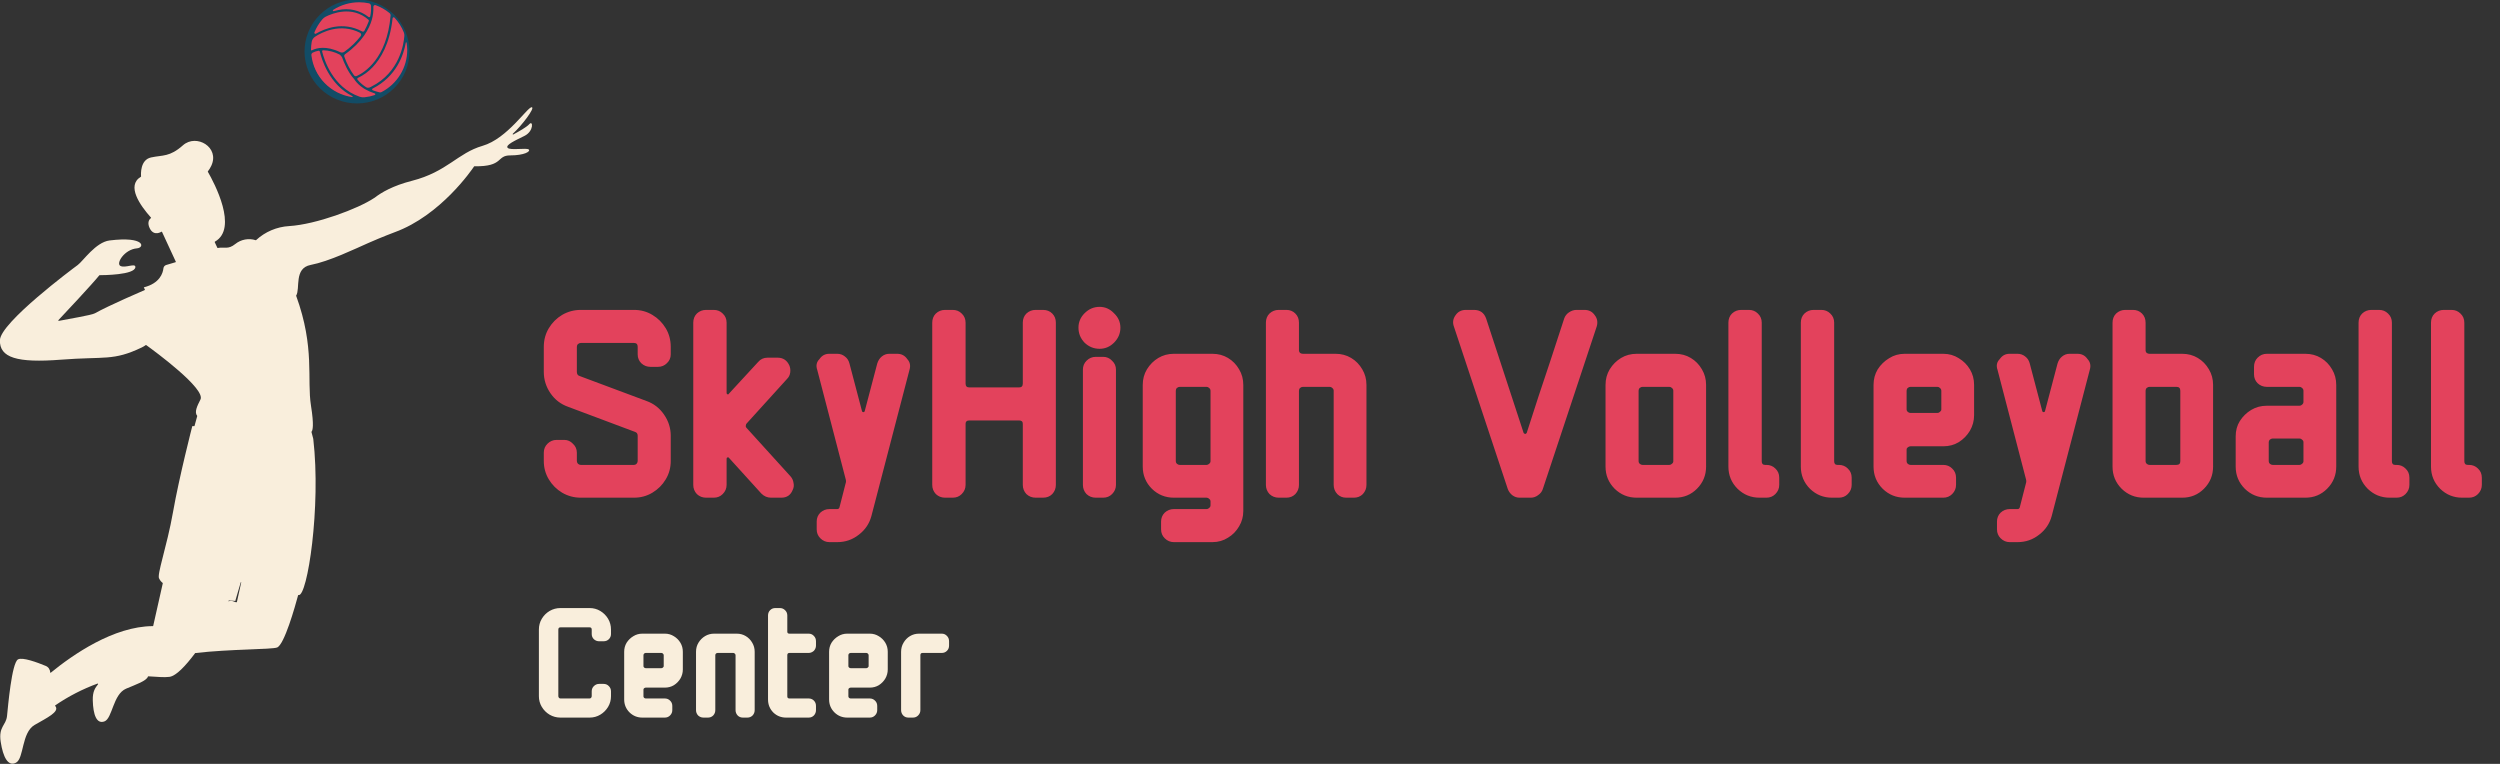 <svg width="216" height="66" viewBox="0 0 216 66" fill="none" xmlns="http://www.w3.org/2000/svg">
<rect x="0" y="0" width="216" height="66" fill="#333333" stroke="none"/>
<g clip-path="url(#clip0_4251_582)">
<path d="M45.312 11.743C46.137 11.334 46.066 10.345 45.726 10.731C45.51 10.976 44.827 11.364 44.355 11.616C44.347 11.621 44.336 11.624 44.326 11.622C44.316 11.62 44.307 11.615 44.301 11.607C44.295 11.598 44.293 11.588 44.295 11.578C44.296 11.568 44.302 11.559 44.31 11.553C45.072 10.864 46.25 9.313 45.95 9.264C45.582 9.212 43.848 11.975 41.692 12.6C39.536 13.225 38.642 14.842 35.588 15.623C33.948 16.043 32.949 16.63 32.371 17.082L32.331 17.105C30.951 18.032 27.298 19.394 24.982 19.533C23.917 19.596 22.908 20.024 22.128 20.744C22.123 20.748 22.117 20.751 22.111 20.753C22.104 20.754 22.098 20.754 22.091 20.753C21.794 20.657 21.477 20.638 21.17 20.695C20.863 20.752 20.575 20.884 20.333 21.079C19.699 21.588 19.407 21.313 18.82 21.426C18.811 21.428 18.803 21.427 18.795 21.423C18.787 21.419 18.781 21.413 18.777 21.405L18.554 20.926C18.55 20.917 18.55 20.907 18.553 20.898C18.556 20.889 18.562 20.881 18.571 20.877C20.595 19.732 18.52 15.818 17.96 14.845C17.956 14.839 17.954 14.832 17.954 14.825C17.954 14.818 17.956 14.811 17.96 14.806C18.076 14.658 18.174 14.498 18.253 14.328C19.013 12.721 16.964 11.527 15.806 12.554C14.648 13.581 14.072 13.382 13.049 13.604C12.102 13.812 12.173 15.057 12.188 15.239C12.188 15.246 12.187 15.253 12.184 15.259C12.181 15.265 12.176 15.27 12.17 15.273C10.89 16.04 12.119 17.765 13.041 18.795C13.044 18.799 13.047 18.804 13.048 18.809C13.05 18.814 13.05 18.82 13.049 18.825C13.049 18.83 13.047 18.835 13.044 18.84C13.041 18.844 13.037 18.848 13.033 18.851C12.84 18.991 12.732 19.292 12.929 19.706C13.292 20.476 13.966 20.01 13.966 20.01L14.009 20.058L15.187 22.605C15.19 22.61 15.191 22.616 15.191 22.621C15.191 22.627 15.19 22.632 15.187 22.637C15.185 22.642 15.181 22.646 15.177 22.65C15.173 22.653 15.168 22.656 15.162 22.657C14.928 22.718 14.668 22.796 14.351 22.898C14.289 22.919 14.234 22.957 14.193 23.007C14.152 23.058 14.127 23.119 14.12 23.184C14.075 23.589 13.815 24.476 12.427 24.827C12.427 24.827 12.467 24.909 12.528 25.049C12.383 25.112 9.359 26.413 8.199 27.069C7.92 27.232 5.779 27.579 5.084 27.723C5.076 27.724 5.068 27.723 5.061 27.719C5.054 27.716 5.048 27.71 5.044 27.703C5.04 27.696 5.038 27.689 5.039 27.681C5.04 27.673 5.043 27.665 5.048 27.659C5.543 27.137 7.988 24.528 8.58 23.789C8.584 23.785 8.588 23.782 8.593 23.779C8.597 23.777 8.603 23.776 8.608 23.776C8.854 23.776 11.653 23.764 11.696 23.082C11.72 22.695 10.835 23.189 10.41 22.98C9.984 22.77 10.756 21.544 11.832 21.457C12.508 21.403 12.559 20.396 9.474 20.774C8.265 20.922 7.181 22.556 6.713 22.899C6.244 23.243 0.036 27.873 -0.007 29.391C-0.05 30.908 1.478 31.371 5.272 31.076C9.067 30.782 9.779 31.202 12.244 30.022C12.366 29.964 12.482 29.896 12.591 29.817C12.597 29.813 12.605 29.81 12.613 29.81C12.621 29.81 12.629 29.813 12.635 29.817C13.364 30.344 17.789 33.59 17.32 34.517C17.038 35.074 16.771 35.605 17.037 35.929C17.039 35.934 17.04 35.94 17.04 35.946C17.04 35.951 17.039 35.957 17.037 35.962L16.802 36.816H16.614C16.614 36.816 15.481 41.215 14.95 44.237C14.418 47.259 13.506 49.731 13.76 50.004C13.828 50.144 13.927 50.267 14.051 50.362C14.056 50.367 14.06 50.373 14.062 50.379C14.064 50.386 14.065 50.393 14.064 50.4L13.239 54.066C13.237 54.074 13.233 54.082 13.226 54.087C13.22 54.093 13.211 54.096 13.203 54.097C9.814 54.111 6.274 56.579 4.393 58.117C4.387 58.122 4.381 58.124 4.374 58.125C4.367 58.126 4.36 58.124 4.353 58.121C4.347 58.118 4.342 58.114 4.338 58.108C4.334 58.102 4.332 58.095 4.332 58.088C4.331 57.97 4.294 57.855 4.228 57.757C4.161 57.659 4.067 57.583 3.957 57.537C3.225 57.234 1.932 56.755 1.552 56.974C1.014 57.287 0.693 61.033 0.607 61.86C0.521 62.687 -0.141 62.771 0.061 64.094C0.262 65.416 0.701 66.268 1.39 65.892C2.08 65.516 1.851 63.296 2.992 62.635C4.07 62.011 5.19 61.49 4.774 61C4.77 60.996 4.767 60.992 4.765 60.986C4.763 60.981 4.761 60.976 4.761 60.971C4.761 60.965 4.763 60.96 4.765 60.955C4.767 60.95 4.77 60.945 4.774 60.941C5.907 60.166 7.134 59.535 8.425 59.061C8.433 59.058 8.442 59.058 8.45 59.061C8.458 59.064 8.465 59.069 8.47 59.076C8.475 59.083 8.477 59.091 8.477 59.1C8.476 59.108 8.473 59.116 8.468 59.123C8.242 59.422 7.996 59.71 8.016 60.505C8.046 61.752 8.346 62.589 9.03 62.326C9.715 62.063 9.763 59.98 10.896 59.501C11.764 59.134 12.653 58.832 12.78 58.461C12.783 58.453 12.788 58.447 12.795 58.442C12.802 58.437 12.81 58.435 12.818 58.434C13.572 58.472 14.174 58.544 14.643 58.48C15.219 58.402 16.035 57.532 16.855 56.437C16.858 56.432 16.862 56.429 16.867 56.426C16.871 56.424 16.876 56.422 16.882 56.422C19.899 56.074 23.471 56.123 23.941 55.943C24.569 55.704 25.495 52.399 25.756 51.433C25.757 51.429 25.759 51.425 25.762 51.421C25.765 51.417 25.769 51.415 25.773 51.413C25.777 51.41 25.782 51.409 25.787 51.409C25.791 51.409 25.796 51.41 25.8 51.412C26.557 51.575 27.748 43.771 27.066 37.919L26.912 37.327C26.91 37.321 26.91 37.315 26.912 37.309C26.913 37.303 26.916 37.298 26.92 37.293C27.016 37.187 27.141 36.757 26.869 35.05C26.505 32.761 27.221 30.046 25.591 25.566C25.588 25.561 25.587 25.556 25.587 25.551C25.587 25.545 25.588 25.54 25.591 25.535C25.959 24.935 25.375 23.172 26.843 22.89C28.446 22.581 30.629 21.521 31.832 20.991C33.034 20.461 34.1 20.064 34.1 20.064C38.073 18.614 40.767 14.668 40.96 14.382C40.963 14.377 40.968 14.372 40.974 14.37C40.98 14.367 40.986 14.365 40.993 14.366C43.545 14.408 42.87 13.426 44.083 13.426C45.295 13.426 45.858 13.089 45.688 12.919C45.518 12.749 44.083 13.015 43.863 12.775C43.644 12.535 44.485 12.149 45.312 11.743ZM19.718 51.966C19.808 51.803 19.718 51.989 19.772 51.88L20.252 51.912C20.306 51.924 20.326 51.93 20.326 51.93L20.8 50.31C20.828 50.323 20.815 50.297 20.844 50.31C20.874 50.323 20.862 50.168 20.874 50.174L20.471 52.002C20.47 52.011 20.466 52.019 20.459 52.025C20.452 52.031 20.444 52.034 20.435 52.035C20.212 52.032 20.127 51.84 19.718 51.955V51.966Z" fill="#F9EEDC"/>
<path d="M35.262 4.287C35.262 3.768 35.164 3.253 34.973 2.77C34.962 2.739 34.949 2.706 34.935 2.675C34.911 2.616 34.886 2.559 34.858 2.501C34.843 2.47 34.828 2.441 34.812 2.41C34.719 2.225 34.612 2.048 34.492 1.88L34.419 1.777C34.384 1.733 34.351 1.69 34.315 1.648C34.279 1.605 34.254 1.574 34.223 1.54C34.191 1.506 34.157 1.462 34.122 1.426C34.059 1.359 33.995 1.295 33.929 1.233L33.838 1.153C33.792 1.112 33.744 1.072 33.697 1.033C33.649 0.994 33.629 0.979 33.594 0.955C33.559 0.93 33.52 0.897 33.48 0.87L33.461 0.857L33.439 0.842L33.347 0.778L33.274 0.734L33.246 0.716L33.205 0.691L33.141 0.655C33.124 0.655 33.108 0.636 33.091 0.626L33.056 0.608L33.03 0.595C32.989 0.574 32.947 0.551 32.905 0.531L32.839 0.499L32.807 0.484L32.751 0.459C32.721 0.445 32.69 0.431 32.659 0.42L32.608 0.399L32.537 0.371L32.405 0.324L32.37 0.31L32.281 0.284C32.235 0.27 32.189 0.255 32.142 0.243H32.123C31.375 0.044 30.587 0.052 29.844 0.268C29.101 0.484 28.433 0.898 27.912 1.466H27.898C27.875 1.493 27.853 1.522 27.83 1.548C27.807 1.574 27.752 1.638 27.715 1.684C27.677 1.73 27.627 1.798 27.586 1.857C27.545 1.916 27.517 1.952 27.483 2.003C27.451 2.053 27.408 2.125 27.371 2.188C27.335 2.25 27.31 2.289 27.284 2.341C27.258 2.394 27.218 2.474 27.187 2.541C27.155 2.608 27.137 2.645 27.114 2.704C27.091 2.763 27.061 2.846 27.035 2.918C27.022 2.956 27.007 2.992 26.994 3.03C26.994 3.044 26.994 3.059 26.98 3.074C26.967 3.115 26.957 3.157 26.946 3.198C26.934 3.239 26.931 3.252 26.924 3.28C26.924 3.286 26.924 3.292 26.924 3.298C26.916 3.329 26.909 3.36 26.903 3.391C26.896 3.422 26.891 3.44 26.886 3.465L26.876 3.515C26.876 3.536 26.876 3.559 26.865 3.582C26.853 3.605 26.852 3.662 26.847 3.702C26.842 3.741 26.835 3.782 26.832 3.823C26.831 3.838 26.831 3.854 26.832 3.87C26.832 3.885 26.832 3.901 26.832 3.917C26.832 3.934 26.832 3.967 26.832 3.991C26.832 4.088 26.82 4.186 26.82 4.285C26.82 4.385 26.82 4.472 26.83 4.563C26.898 5.626 27.372 6.623 28.155 7.352C28.939 8.081 29.973 8.487 31.047 8.488C31.111 8.488 31.174 8.488 31.238 8.488L31.456 8.473H31.481C31.549 8.473 31.614 8.458 31.68 8.448H31.723L31.905 8.416L31.964 8.402L32.129 8.363L32.205 8.342L32.35 8.299L32.446 8.267L32.568 8.223L32.692 8.172L32.782 8.134L32.847 8.105L32.91 8.072C32.938 8.059 32.966 8.048 32.992 8.033C33.681 7.676 34.258 7.137 34.659 6.476C35.059 5.816 35.268 5.058 35.262 4.287Z" fill="#E3425C"/>
<path d="M32.163 0.149C32.153 0.144 32.142 0.141 32.13 0.139C30.979 -0.198 29.74 -0.069 28.684 0.498C27.629 1.065 26.844 2.023 26.501 3.164C26.158 4.304 26.286 5.532 26.856 6.579C27.426 7.626 28.392 8.406 29.542 8.748C30.692 9.09 31.932 8.966 32.989 8.403C34.047 7.84 34.836 6.884 35.183 5.745C35.53 4.606 35.407 3.377 34.841 2.328C34.275 1.279 33.312 0.495 32.163 0.149ZM34.083 1.526C34.431 1.9 34.706 2.336 34.893 2.809C34.929 2.904 34.944 3.005 34.936 3.105C34.889 3.759 34.547 6.246 32.092 7.481L32.072 7.492L31.934 7.558C31.86 7.584 31.78 7.588 31.704 7.571C31.665 7.549 31.627 7.528 31.587 7.504L31.492 7.441C31.27 7.284 31.07 7.099 30.896 6.89C30.884 6.879 30.876 6.864 30.871 6.848C30.866 6.832 30.866 6.815 30.869 6.799C30.873 6.783 30.881 6.768 30.892 6.755C30.903 6.742 30.917 6.733 30.932 6.727C31.41 6.5 31.841 6.185 32.201 5.8C32.861 5.1 33.686 3.808 33.92 1.576C33.922 1.559 33.93 1.542 33.941 1.528C33.953 1.514 33.968 1.504 33.985 1.499C34.002 1.494 34.021 1.493 34.038 1.498C34.056 1.503 34.071 1.512 34.083 1.526ZM32.26 0.587C32.26 0.564 32.264 0.541 32.274 0.52C32.284 0.498 32.3 0.48 32.318 0.466C32.337 0.452 32.359 0.443 32.382 0.439C32.406 0.436 32.429 0.437 32.452 0.445C32.888 0.605 33.295 0.836 33.654 1.128C33.686 1.155 33.711 1.189 33.727 1.227C33.743 1.265 33.75 1.306 33.747 1.347C33.427 5.097 31.455 6.281 30.819 6.568C30.779 6.585 30.735 6.589 30.693 6.579C30.651 6.568 30.614 6.545 30.588 6.511C30.23 6.015 29.948 5.47 29.75 4.892C29.736 4.855 29.735 4.815 29.747 4.777C29.759 4.74 29.783 4.707 29.816 4.685C31.322 3.609 31.901 2.481 32.125 1.712C32.23 1.346 32.275 0.967 32.26 0.587ZM31.028 0.196C31.312 0.197 31.595 0.226 31.873 0.285C31.922 0.296 31.967 0.322 32 0.36C32.033 0.398 32.052 0.446 32.056 0.496C32.076 0.805 32.053 1.115 31.987 1.418C31.983 1.433 31.976 1.446 31.965 1.458C31.954 1.469 31.941 1.477 31.927 1.482C31.912 1.487 31.896 1.488 31.881 1.485C31.866 1.482 31.852 1.475 31.84 1.465C31.478 1.18 31.057 0.978 30.606 0.874C30.156 0.77 29.688 0.768 29.236 0.867C29.096 0.893 28.964 0.926 28.84 0.962C28.789 0.962 28.702 0.942 28.794 0.849C29.46 0.423 30.236 0.197 31.028 0.196ZM27.164 2.799C27.331 2.389 27.562 2.007 27.851 1.67C27.929 1.576 28.026 1.498 28.136 1.442C28.697 1.161 30.418 0.461 31.836 1.707C31.853 1.722 31.865 1.741 31.87 1.762C31.876 1.784 31.874 1.806 31.866 1.827C31.757 2.117 31.627 2.399 31.477 2.67C31.458 2.7 31.428 2.722 31.393 2.73C31.358 2.739 31.321 2.734 31.29 2.716C29.611 1.81 28.032 2.479 27.288 2.914C27.272 2.922 27.253 2.925 27.235 2.922C27.217 2.919 27.2 2.911 27.187 2.899C27.173 2.886 27.164 2.87 27.16 2.852C27.156 2.835 27.157 2.816 27.164 2.799ZM26.871 4.271C26.874 4.052 26.894 3.833 26.932 3.617C26.947 3.528 26.98 3.443 27.029 3.367C27.079 3.291 27.143 3.226 27.219 3.175C27.798 2.796 29.387 1.961 31.101 2.83C31.126 2.843 31.148 2.861 31.166 2.882C31.183 2.904 31.195 2.93 31.202 2.957C31.209 2.984 31.209 3.012 31.203 3.04C31.197 3.067 31.185 3.093 31.168 3.115C30.764 3.636 30.285 4.095 29.745 4.477C29.693 4.513 29.633 4.535 29.57 4.539C29.508 4.544 29.445 4.532 29.388 4.505C28.171 3.926 27.356 4.148 26.981 4.331C26.887 4.385 26.867 4.343 26.871 4.278V4.271ZM30.423 8.39C29.515 8.255 28.677 7.826 28.041 7.171C27.404 6.515 27.005 5.669 26.904 4.765C26.899 4.722 26.908 4.678 26.928 4.639C26.949 4.601 26.98 4.57 27.019 4.549C27.175 4.47 27.342 4.415 27.514 4.385C27.541 4.381 27.568 4.387 27.591 4.402C27.614 4.417 27.63 4.439 27.636 4.466C27.776 5.067 28.421 7.296 30.454 8.313C30.461 8.319 30.465 8.327 30.468 8.336C30.47 8.345 30.469 8.354 30.465 8.362C30.462 8.371 30.456 8.378 30.448 8.383C30.441 8.388 30.432 8.39 30.423 8.39ZM32.379 8.212C32.096 8.308 31.804 8.372 31.506 8.404C31.36 8.421 31.212 8.405 31.073 8.357C28.728 7.54 27.994 5.118 27.832 4.448C27.83 4.435 27.83 4.422 27.833 4.41C27.836 4.398 27.841 4.386 27.849 4.376C27.857 4.366 27.867 4.358 27.878 4.352C27.89 4.347 27.902 4.343 27.915 4.343C28.412 4.357 28.9 4.484 29.34 4.712C29.429 4.779 29.503 4.863 29.558 4.958C29.698 5.352 30.053 6.231 30.571 6.799L30.65 6.902C30.65 6.907 30.65 6.912 30.65 6.917C30.849 7.187 31.095 7.42 31.378 7.603L31.417 7.631L31.498 7.682L31.559 7.716C31.816 7.863 32.088 7.982 32.371 8.069C32.387 8.073 32.401 8.082 32.412 8.094C32.422 8.107 32.428 8.122 32.429 8.139C32.429 8.155 32.425 8.171 32.415 8.184C32.405 8.197 32.392 8.207 32.376 8.212H32.379ZM32.975 7.953C32.916 7.984 32.848 7.992 32.783 7.976C32.585 7.929 32.39 7.87 32.199 7.798C32.185 7.792 32.172 7.781 32.164 7.768C32.155 7.755 32.151 7.74 32.151 7.724C32.151 7.709 32.155 7.693 32.164 7.68C32.172 7.667 32.185 7.657 32.199 7.651C34.255 6.609 34.877 4.737 35.058 3.699C35.072 3.651 35.096 3.601 35.133 3.718C35.162 3.917 35.179 4.116 35.185 4.317C35.184 5.065 34.978 5.799 34.588 6.439C34.198 7.08 33.639 7.603 32.971 7.953H32.975Z" fill="#124C66"/>
</g>
<path d="M57.952 39.832C57.952 40.408 57.808 40.936 57.52 41.416C57.232 41.896 56.848 42.28 56.368 42.568C55.888 42.856 55.36 43 54.784 43H50.176C49.6 43 49.064 42.856 48.568 42.568C48.088 42.28 47.704 41.896 47.416 41.416C47.128 40.936 46.984 40.408 46.984 39.832V39.112C46.984 38.808 47.088 38.552 47.296 38.344C47.52 38.12 47.784 38.008 48.088 38.008H48.76C49.048 38.008 49.296 38.12 49.504 38.344C49.728 38.552 49.84 38.808 49.84 39.112V39.832C49.84 39.912 49.872 39.992 49.936 40.072C50.016 40.136 50.096 40.168 50.176 40.168H54.784C54.864 40.168 54.936 40.136 55 40.072C55.064 39.992 55.096 39.912 55.096 39.832V37.648C55.096 37.472 55.016 37.36 54.856 37.312L49.096 35.152C48.456 34.928 47.944 34.536 47.56 33.976C47.176 33.416 46.984 32.8 46.984 32.128V29.968C46.984 29.376 47.128 28.84 47.416 28.36C47.704 27.88 48.088 27.496 48.568 27.208C49.064 26.92 49.6 26.776 50.176 26.776H54.784C55.36 26.776 55.888 26.92 56.368 27.208C56.848 27.496 57.232 27.88 57.52 28.36C57.808 28.84 57.952 29.376 57.952 29.968V30.616C57.952 30.92 57.84 31.176 57.616 31.384C57.408 31.592 57.152 31.696 56.848 31.696H56.2C55.896 31.696 55.632 31.592 55.408 31.384C55.2 31.176 55.096 30.92 55.096 30.616V29.968C55.096 29.744 54.992 29.632 54.784 29.632H50.176C50.096 29.632 50.016 29.664 49.936 29.728C49.872 29.792 49.84 29.872 49.84 29.968V32.128C49.84 32.32 49.92 32.44 50.08 32.488L55.864 34.648C56.488 34.872 56.992 35.264 57.376 35.824C57.76 36.384 57.952 36.992 57.952 37.648V39.832ZM68.49 42.328C68.314 42.776 67.986 43 67.505 43H66.618C66.297 43 66.017 42.88 65.778 42.64L62.969 39.544C62.953 39.512 62.913 39.504 62.849 39.52C62.801 39.536 62.778 39.576 62.778 39.64V41.896C62.778 42.2 62.666 42.464 62.441 42.688C62.233 42.896 61.977 43 61.673 43H61.002C60.697 43 60.434 42.896 60.209 42.688C60.002 42.464 59.898 42.2 59.898 41.896V27.88C59.898 27.56 60.002 27.296 60.209 27.088C60.434 26.88 60.697 26.776 61.002 26.776H61.673C61.977 26.776 62.233 26.88 62.441 27.088C62.666 27.296 62.778 27.56 62.778 27.88V33.952C62.778 34 62.801 34.04 62.849 34.072C62.913 34.088 62.953 34.072 62.969 34.024L65.513 31.264C65.722 31.024 65.986 30.904 66.305 30.904H67.194C67.657 30.904 67.993 31.128 68.201 31.576C68.281 31.768 68.305 31.976 68.273 32.2C68.242 32.408 68.153 32.584 68.01 32.728L64.529 36.568C64.466 36.632 64.433 36.712 64.433 36.808C64.433 36.888 64.466 36.952 64.529 37L68.297 41.152C68.442 41.312 68.529 41.504 68.561 41.728C68.609 41.936 68.585 42.136 68.49 42.328ZM78.578 31.96L75.29 44.584C75.114 45.24 74.754 45.776 74.21 46.192C73.666 46.624 73.042 46.84 72.338 46.84H71.666C71.362 46.84 71.098 46.728 70.874 46.504C70.666 46.296 70.562 46.04 70.562 45.736V45.064C70.562 44.76 70.666 44.504 70.874 44.296C71.098 44.088 71.362 43.984 71.666 43.984H72.338C72.434 43.984 72.498 43.936 72.53 43.84L73.058 41.776C73.106 41.648 73.106 41.512 73.058 41.368L70.61 31.96C70.482 31.592 70.546 31.28 70.802 31.024C71.01 30.72 71.29 30.568 71.642 30.568H72.338C72.594 30.568 72.818 30.648 73.01 30.808C73.202 30.952 73.33 31.152 73.394 31.408L74.474 35.512C74.49 35.576 74.53 35.608 74.594 35.608C74.658 35.608 74.698 35.576 74.714 35.512L75.794 31.408C75.874 31.152 76.002 30.952 76.178 30.808C76.37 30.648 76.586 30.568 76.826 30.568H77.522C77.89 30.568 78.178 30.72 78.386 31.024C78.626 31.28 78.69 31.592 78.578 31.96ZM91.226 41.896C91.226 42.2 91.122 42.464 90.914 42.688C90.706 42.896 90.442 43 90.122 43H89.474C89.17 43 88.906 42.896 88.682 42.688C88.474 42.464 88.37 42.2 88.37 41.896V36.616C88.37 36.424 88.266 36.328 88.058 36.328H83.738C83.53 36.328 83.426 36.424 83.426 36.616V41.896C83.426 42.2 83.314 42.464 83.09 42.688C82.882 42.896 82.626 43 82.322 43H81.65C81.346 43 81.082 42.896 80.858 42.688C80.65 42.464 80.546 42.2 80.546 41.896V27.88C80.546 27.56 80.65 27.296 80.858 27.088C81.082 26.88 81.346 26.776 81.65 26.776H82.322C82.626 26.776 82.882 26.88 83.09 27.088C83.314 27.296 83.426 27.56 83.426 27.88V33.136C83.426 33.36 83.53 33.472 83.738 33.472H88.058C88.266 33.472 88.37 33.36 88.37 33.136V27.88C88.37 27.56 88.474 27.296 88.682 27.088C88.906 26.88 89.17 26.776 89.474 26.776H90.122C90.442 26.776 90.706 26.88 90.914 27.088C91.122 27.296 91.226 27.56 91.226 27.88V41.896ZM96.803 28.312C96.803 28.808 96.619 29.24 96.251 29.608C95.899 29.96 95.483 30.136 95.003 30.136C94.507 30.136 94.075 29.96 93.707 29.608C93.355 29.24 93.179 28.808 93.179 28.312C93.179 27.832 93.355 27.416 93.707 27.064C94.075 26.696 94.507 26.512 95.003 26.512C95.483 26.512 95.899 26.696 96.251 27.064C96.619 27.416 96.803 27.832 96.803 28.312ZM96.419 41.896C96.419 42.2 96.307 42.464 96.083 42.688C95.875 42.896 95.619 43 95.315 43H94.667C94.363 43 94.099 42.896 93.875 42.688C93.667 42.464 93.563 42.2 93.563 41.896V31.936C93.563 31.632 93.667 31.376 93.875 31.168C94.099 30.944 94.363 30.832 94.667 30.832H95.315C95.619 30.832 95.875 30.944 96.083 31.168C96.307 31.376 96.419 31.632 96.419 31.936V41.896ZM107.421 44.152C107.421 44.632 107.301 45.072 107.061 45.472C106.821 45.888 106.501 46.216 106.101 46.456C105.701 46.712 105.253 46.84 104.757 46.84H101.421C101.117 46.84 100.853 46.728 100.629 46.504C100.421 46.296 100.317 46.04 100.317 45.736V45.064C100.317 44.76 100.421 44.504 100.629 44.296C100.853 44.088 101.117 43.984 101.421 43.984H104.253C104.333 43.984 104.405 43.952 104.469 43.888C104.549 43.824 104.589 43.752 104.589 43.672V43.312C104.589 43.232 104.549 43.16 104.469 43.096C104.405 43.032 104.333 43 104.253 43H101.421C100.685 43 100.053 42.744 99.525 42.232C98.997 41.704 98.733 41.064 98.733 40.312V33.256C98.733 32.76 98.853 32.312 99.093 31.912C99.349 31.496 99.677 31.168 100.077 30.928C100.477 30.688 100.925 30.568 101.421 30.568H104.757C105.253 30.568 105.701 30.688 106.101 30.928C106.501 31.168 106.821 31.496 107.061 31.912C107.301 32.312 107.421 32.76 107.421 33.256V44.152ZM104.589 39.856V33.76C104.589 33.664 104.549 33.584 104.469 33.52C104.405 33.456 104.333 33.424 104.253 33.424H101.925C101.845 33.424 101.765 33.456 101.685 33.52C101.621 33.584 101.589 33.664 101.589 33.76V39.856C101.589 39.936 101.621 40.008 101.685 40.072C101.765 40.136 101.845 40.168 101.925 40.168H104.253C104.333 40.168 104.405 40.136 104.469 40.072C104.549 40.008 104.589 39.936 104.589 39.856ZM118.062 41.896C118.062 42.2 117.958 42.464 117.75 42.688C117.542 42.896 117.286 43 116.982 43H116.31C116.006 43 115.75 42.896 115.542 42.688C115.334 42.464 115.23 42.2 115.23 41.896V33.76C115.23 33.664 115.19 33.584 115.11 33.52C115.046 33.456 114.974 33.424 114.894 33.424H112.566C112.486 33.424 112.406 33.456 112.326 33.52C112.262 33.584 112.23 33.664 112.23 33.76V41.896C112.23 42.2 112.126 42.464 111.918 42.688C111.71 42.896 111.454 43 111.15 43H110.478C110.174 43 109.91 42.896 109.686 42.688C109.478 42.464 109.374 42.2 109.374 41.896V27.88C109.374 27.56 109.478 27.296 109.686 27.088C109.91 26.88 110.174 26.776 110.478 26.776H111.15C111.454 26.776 111.71 26.88 111.918 27.088C112.126 27.296 112.23 27.56 112.23 27.88V30.28C112.23 30.36 112.262 30.432 112.326 30.496C112.406 30.544 112.486 30.568 112.566 30.568H115.398C115.894 30.568 116.342 30.688 116.742 30.928C117.142 31.168 117.462 31.496 117.702 31.912C117.942 32.312 118.062 32.76 118.062 33.256V41.896ZM137.954 28.216L133.298 42.256C133.234 42.464 133.098 42.64 132.89 42.784C132.698 42.928 132.49 43 132.266 43H131.282C131.058 43 130.85 42.928 130.658 42.784C130.482 42.64 130.354 42.464 130.274 42.256L125.618 28.216C125.49 27.864 125.538 27.536 125.762 27.232C125.97 26.928 126.266 26.776 126.65 26.776H127.346C127.874 26.776 128.226 27.024 128.402 27.52L131.642 37.408C131.738 37.52 131.826 37.52 131.906 37.408C132.242 36.368 132.586 35.304 132.938 34.216C133.306 33.112 133.65 32.08 133.97 31.12C134.29 30.144 134.554 29.336 134.762 28.696L135.146 27.52C135.226 27.296 135.362 27.12 135.554 26.992C135.762 26.848 135.978 26.776 136.202 26.776H136.898C137.282 26.776 137.578 26.928 137.786 27.232C138.01 27.52 138.066 27.848 137.954 28.216ZM147.406 40.312C147.406 41.064 147.142 41.704 146.614 42.232C146.102 42.744 145.478 43 144.742 43H141.406C140.67 43 140.038 42.744 139.51 42.232C138.982 41.704 138.718 41.064 138.718 40.312V33.256C138.718 32.76 138.838 32.312 139.078 31.912C139.334 31.496 139.662 31.168 140.062 30.928C140.462 30.688 140.91 30.568 141.406 30.568H144.742C145.238 30.568 145.686 30.688 146.086 30.928C146.486 31.168 146.806 31.496 147.046 31.912C147.286 32.312 147.406 32.76 147.406 33.256V40.312ZM144.574 39.856V33.76C144.574 33.664 144.534 33.584 144.454 33.52C144.39 33.456 144.318 33.424 144.238 33.424H141.91C141.83 33.424 141.75 33.456 141.67 33.52C141.606 33.584 141.574 33.664 141.574 33.76V39.856C141.574 39.936 141.606 40.008 141.67 40.072C141.75 40.136 141.83 40.168 141.91 40.168H144.238C144.318 40.168 144.39 40.136 144.454 40.072C144.534 40.008 144.574 39.936 144.574 39.856ZM153.726 41.896C153.726 42.2 153.614 42.464 153.39 42.688C153.182 42.896 152.926 43 152.622 43H152.022C151.286 43 150.654 42.744 150.126 42.232C149.598 41.704 149.334 41.064 149.334 40.312V27.88C149.334 27.56 149.438 27.296 149.646 27.088C149.87 26.88 150.134 26.776 150.438 26.776H151.11C151.414 26.776 151.67 26.88 151.878 27.088C152.102 27.296 152.214 27.56 152.214 27.88V39.856C152.214 40.064 152.31 40.168 152.502 40.168H152.622C152.926 40.168 153.182 40.272 153.39 40.48C153.614 40.688 153.726 40.952 153.726 41.272V41.896ZM159.984 41.896C159.984 42.2 159.872 42.464 159.648 42.688C159.44 42.896 159.184 43 158.88 43H158.28C157.544 43 156.912 42.744 156.384 42.232C155.856 41.704 155.592 41.064 155.592 40.312V27.88C155.592 27.56 155.696 27.296 155.904 27.088C156.128 26.88 156.392 26.776 156.696 26.776H157.368C157.672 26.776 157.928 26.88 158.136 27.088C158.36 27.296 158.472 27.56 158.472 27.88V39.856C158.472 40.064 158.568 40.168 158.76 40.168H158.88C159.184 40.168 159.44 40.272 159.648 40.48C159.872 40.688 159.984 40.952 159.984 41.272V41.896ZM170.562 35.872C170.562 36.352 170.442 36.8 170.202 37.216C169.962 37.616 169.642 37.944 169.242 38.2C168.842 38.44 168.394 38.56 167.898 38.56H165.066C164.986 38.56 164.906 38.592 164.826 38.656C164.762 38.704 164.73 38.768 164.73 38.848V39.856C164.73 39.936 164.762 40.008 164.826 40.072C164.906 40.136 164.986 40.168 165.066 40.168H167.898C168.202 40.168 168.458 40.272 168.666 40.48C168.89 40.688 169.002 40.952 169.002 41.272V41.896C169.002 42.2 168.89 42.464 168.666 42.688C168.458 42.896 168.202 43 167.898 43H164.562C163.826 43 163.194 42.744 162.666 42.232C162.138 41.704 161.874 41.064 161.874 40.312V33.256C161.874 32.76 161.994 32.312 162.234 31.912C162.49 31.512 162.818 31.192 163.218 30.952C163.618 30.696 164.066 30.568 164.562 30.568H167.898C168.394 30.568 168.842 30.696 169.242 30.952C169.642 31.192 169.962 31.512 170.202 31.912C170.442 32.312 170.562 32.76 170.562 33.256V35.872ZM167.73 35.392V33.76C167.73 33.664 167.69 33.584 167.61 33.52C167.546 33.456 167.474 33.424 167.394 33.424H165.066C164.986 33.424 164.906 33.456 164.826 33.52C164.762 33.584 164.73 33.664 164.73 33.76V35.392C164.73 35.456 164.762 35.52 164.826 35.584C164.906 35.648 164.986 35.68 165.066 35.68H167.394C167.474 35.68 167.546 35.648 167.61 35.584C167.69 35.52 167.73 35.456 167.73 35.392ZM180.555 31.96L177.267 44.584C177.091 45.24 176.731 45.776 176.187 46.192C175.643 46.624 175.019 46.84 174.315 46.84H173.643C173.339 46.84 173.075 46.728 172.851 46.504C172.643 46.296 172.539 46.04 172.539 45.736V45.064C172.539 44.76 172.643 44.504 172.851 44.296C173.075 44.088 173.339 43.984 173.643 43.984H174.315C174.411 43.984 174.475 43.936 174.507 43.84L175.035 41.776C175.083 41.648 175.083 41.512 175.035 41.368L172.587 31.96C172.459 31.592 172.523 31.28 172.779 31.024C172.987 30.72 173.267 30.568 173.619 30.568H174.315C174.571 30.568 174.795 30.648 174.987 30.808C175.179 30.952 175.307 31.152 175.371 31.408L176.451 35.512C176.467 35.576 176.507 35.608 176.571 35.608C176.635 35.608 176.675 35.576 176.691 35.512L177.771 31.408C177.851 31.152 177.979 30.952 178.155 30.808C178.347 30.648 178.563 30.568 178.803 30.568H179.499C179.867 30.568 180.155 30.72 180.363 31.024C180.603 31.28 180.667 31.592 180.555 31.96ZM191.211 40.312C191.211 41.064 190.947 41.704 190.419 42.232C189.907 42.744 189.283 43 188.547 43H185.211C184.475 43 183.843 42.744 183.315 42.232C182.787 41.704 182.523 41.064 182.523 40.312V27.88C182.523 27.56 182.627 27.296 182.835 27.088C183.059 26.88 183.323 26.776 183.627 26.776H184.299C184.603 26.776 184.859 26.88 185.067 27.088C185.275 27.296 185.379 27.56 185.379 27.88V30.28C185.379 30.36 185.411 30.432 185.475 30.496C185.555 30.544 185.635 30.568 185.715 30.568H188.547C189.043 30.568 189.491 30.688 189.891 30.928C190.291 31.168 190.611 31.496 190.851 31.912C191.091 32.312 191.211 32.76 191.211 33.256V40.312ZM188.379 39.856V33.76C188.379 33.536 188.267 33.424 188.043 33.424H185.715C185.635 33.424 185.555 33.456 185.475 33.52C185.411 33.584 185.379 33.664 185.379 33.76V39.856C185.379 39.936 185.411 40.008 185.475 40.072C185.555 40.136 185.635 40.168 185.715 40.168H188.043C188.267 40.168 188.379 40.064 188.379 39.856ZM201.851 40.312C201.851 41.064 201.587 41.704 201.059 42.232C200.547 42.744 199.923 43 199.187 43H195.851C195.115 43 194.483 42.744 193.955 42.232C193.427 41.704 193.163 41.064 193.163 40.312V37.696C193.163 37.2 193.283 36.76 193.523 36.376C193.779 35.976 194.107 35.656 194.507 35.416C194.907 35.176 195.355 35.056 195.851 35.056H198.683C198.763 35.056 198.835 35.024 198.899 34.96C198.979 34.896 199.019 34.816 199.019 34.72V33.76C199.019 33.664 198.979 33.584 198.899 33.52C198.835 33.456 198.763 33.424 198.683 33.424H195.851C195.547 33.424 195.283 33.32 195.059 33.112C194.851 32.904 194.747 32.648 194.747 32.344V31.696C194.747 31.376 194.851 31.112 195.059 30.904C195.283 30.68 195.547 30.568 195.851 30.568H199.187C199.683 30.568 200.131 30.688 200.531 30.928C200.931 31.168 201.251 31.496 201.491 31.912C201.731 32.312 201.851 32.76 201.851 33.256V40.312ZM199.019 39.856V38.2C199.019 38.12 198.979 38.048 198.899 37.984C198.835 37.92 198.763 37.888 198.683 37.888H196.355C196.275 37.888 196.195 37.92 196.115 37.984C196.051 38.048 196.019 38.12 196.019 38.2V39.856C196.019 39.936 196.051 40.008 196.115 40.072C196.195 40.136 196.275 40.168 196.355 40.168H198.683C198.763 40.168 198.835 40.136 198.899 40.072C198.979 40.008 199.019 39.936 199.019 39.856ZM208.172 41.896C208.172 42.2 208.06 42.464 207.836 42.688C207.628 42.896 207.372 43 207.068 43H206.468C205.732 43 205.1 42.744 204.572 42.232C204.044 41.704 203.78 41.064 203.78 40.312V27.88C203.78 27.56 203.884 27.296 204.092 27.088C204.316 26.88 204.58 26.776 204.884 26.776H205.556C205.86 26.776 206.116 26.88 206.324 27.088C206.548 27.296 206.66 27.56 206.66 27.88V39.856C206.66 40.064 206.756 40.168 206.948 40.168H207.068C207.372 40.168 207.628 40.272 207.836 40.48C208.06 40.688 208.172 40.952 208.172 41.272V41.896ZM214.43 41.896C214.43 42.2 214.318 42.464 214.094 42.688C213.886 42.896 213.63 43 213.326 43H212.726C211.99 43 211.358 42.744 210.83 42.232C210.302 41.704 210.038 41.064 210.038 40.312V27.88C210.038 27.56 210.142 27.296 210.35 27.088C210.574 26.88 210.838 26.776 211.142 26.776H211.814C212.118 26.776 212.374 26.88 212.582 27.088C212.806 27.296 212.918 27.56 212.918 27.88V39.856C212.918 40.064 213.014 40.168 213.206 40.168H213.326C213.63 40.168 213.886 40.272 214.094 40.48C214.318 40.688 214.43 40.952 214.43 41.272V41.896Z" fill="#E3425C"/>
<path d="M52.79 60.152C52.79 60.488 52.706 60.796 52.538 61.076C52.37 61.356 52.146 61.58 51.866 61.748C51.586 61.916 51.278 62 50.942 62H48.422C48.086 62 47.773 61.916 47.484 61.748C47.204 61.58 46.98 61.356 46.812 61.076C46.644 60.796 46.56 60.488 46.56 60.152V54.398C46.56 54.053 46.644 53.74 46.812 53.46C46.98 53.18 47.204 52.956 47.484 52.788C47.773 52.62 48.086 52.536 48.422 52.536H50.942C51.278 52.536 51.586 52.62 51.866 52.788C52.146 52.956 52.37 53.18 52.538 53.46C52.706 53.74 52.79 54.053 52.79 54.398V54.776C52.79 54.953 52.729 55.103 52.608 55.224C52.487 55.345 52.333 55.406 52.146 55.406H51.768C51.591 55.406 51.437 55.345 51.306 55.224C51.185 55.103 51.124 54.953 51.124 54.776V54.398C51.124 54.267 51.063 54.202 50.942 54.202H48.422C48.301 54.202 48.24 54.267 48.24 54.398V60.152C48.24 60.199 48.259 60.245 48.296 60.292C48.333 60.329 48.375 60.348 48.422 60.348H50.942C50.989 60.348 51.031 60.329 51.068 60.292C51.105 60.245 51.124 60.199 51.124 60.152V59.732C51.124 59.555 51.185 59.405 51.306 59.284C51.437 59.153 51.591 59.088 51.768 59.088H52.146C52.333 59.088 52.487 59.153 52.608 59.284C52.729 59.405 52.79 59.555 52.79 59.732V60.152ZM58.997 57.842C58.997 58.122 58.927 58.383 58.787 58.626C58.647 58.859 58.461 59.051 58.227 59.2C57.994 59.34 57.733 59.41 57.443 59.41H55.791C55.745 59.41 55.698 59.429 55.651 59.466C55.614 59.494 55.595 59.531 55.595 59.578V60.166C55.595 60.213 55.614 60.255 55.651 60.292C55.698 60.329 55.745 60.348 55.791 60.348H57.443C57.62 60.348 57.77 60.409 57.891 60.53C58.022 60.651 58.087 60.805 58.087 60.992V61.356C58.087 61.533 58.022 61.687 57.891 61.818C57.77 61.939 57.62 62 57.443 62H55.497C55.068 62 54.699 61.851 54.391 61.552C54.083 61.244 53.929 60.871 53.929 60.432V56.316C53.929 56.027 53.999 55.765 54.139 55.532C54.288 55.299 54.48 55.112 54.713 54.972C54.947 54.823 55.208 54.748 55.497 54.748H57.443C57.733 54.748 57.994 54.823 58.227 54.972C58.461 55.112 58.647 55.299 58.787 55.532C58.927 55.765 58.997 56.027 58.997 56.316V57.842ZM57.345 57.562V56.61C57.345 56.554 57.322 56.507 57.275 56.47C57.238 56.433 57.196 56.414 57.149 56.414H55.791C55.745 56.414 55.698 56.433 55.651 56.47C55.614 56.507 55.595 56.554 55.595 56.61V57.562C55.595 57.599 55.614 57.637 55.651 57.674C55.698 57.711 55.745 57.73 55.791 57.73H57.149C57.196 57.73 57.238 57.711 57.275 57.674C57.322 57.637 57.345 57.599 57.345 57.562ZM65.204 61.356C65.204 61.533 65.144 61.687 65.022 61.818C64.901 61.939 64.751 62 64.574 62H64.182C64.005 62 63.855 61.939 63.734 61.818C63.613 61.687 63.552 61.533 63.552 61.356V56.61C63.552 56.554 63.529 56.507 63.482 56.47C63.445 56.433 63.403 56.414 63.356 56.414H61.998C61.952 56.414 61.905 56.433 61.858 56.47C61.821 56.507 61.802 56.554 61.802 56.61V61.356C61.802 61.533 61.742 61.687 61.62 61.818C61.499 61.939 61.349 62 61.172 62H60.78C60.603 62 60.449 61.939 60.318 61.818C60.197 61.687 60.136 61.533 60.136 61.356V56.316C60.136 56.027 60.206 55.765 60.346 55.532C60.495 55.289 60.687 55.098 60.92 54.958C61.154 54.818 61.415 54.748 61.704 54.748H63.65C63.94 54.748 64.201 54.818 64.434 54.958C64.668 55.098 64.854 55.289 64.994 55.532C65.134 55.765 65.204 56.027 65.204 56.316V61.356ZM70.501 61.356C70.501 61.533 70.441 61.687 70.319 61.818C70.198 61.939 70.049 62 69.871 62H67.911C67.482 62 67.113 61.851 66.805 61.552C66.507 61.244 66.357 60.871 66.357 60.432V53.18C66.357 52.993 66.418 52.839 66.539 52.718C66.66 52.597 66.81 52.536 66.987 52.536H67.379C67.556 52.536 67.706 52.597 67.827 52.718C67.958 52.839 68.023 52.993 68.023 53.18V54.58C68.023 54.692 68.084 54.748 68.205 54.748H69.871C70.049 54.748 70.198 54.813 70.319 54.944C70.441 55.065 70.501 55.219 70.501 55.406V55.784C70.501 55.943 70.441 56.092 70.319 56.232C70.179 56.353 70.03 56.414 69.871 56.414H68.205C68.084 56.414 68.023 56.479 68.023 56.61V60.166C68.023 60.287 68.084 60.348 68.205 60.348H69.871C70.049 60.348 70.198 60.409 70.319 60.53C70.441 60.651 70.501 60.805 70.501 60.992V61.356ZM76.702 57.842C76.702 58.122 76.632 58.383 76.492 58.626C76.352 58.859 76.166 59.051 75.932 59.2C75.699 59.34 75.438 59.41 75.148 59.41H73.496C73.45 59.41 73.403 59.429 73.356 59.466C73.319 59.494 73.3 59.531 73.3 59.578V60.166C73.3 60.213 73.319 60.255 73.356 60.292C73.403 60.329 73.45 60.348 73.496 60.348H75.148C75.326 60.348 75.475 60.409 75.596 60.53C75.727 60.651 75.792 60.805 75.792 60.992V61.356C75.792 61.533 75.727 61.687 75.596 61.818C75.475 61.939 75.326 62 75.148 62H73.202C72.773 62 72.404 61.851 72.096 61.552C71.788 61.244 71.634 60.871 71.634 60.432V56.316C71.634 56.027 71.704 55.765 71.844 55.532C71.994 55.299 72.185 55.112 72.418 54.972C72.652 54.823 72.913 54.748 73.202 54.748H75.148C75.438 54.748 75.699 54.823 75.932 54.972C76.166 55.112 76.352 55.299 76.492 55.532C76.632 55.765 76.702 56.027 76.702 56.316V57.842ZM75.05 57.562V56.61C75.05 56.554 75.027 56.507 74.98 56.47C74.943 56.433 74.901 56.414 74.854 56.414H73.496C73.45 56.414 73.403 56.433 73.356 56.47C73.319 56.507 73.3 56.554 73.3 56.61V57.562C73.3 57.599 73.319 57.637 73.356 57.674C73.403 57.711 73.45 57.73 73.496 57.73H74.854C74.901 57.73 74.943 57.711 74.98 57.674C75.027 57.637 75.05 57.599 75.05 57.562ZM81.999 55.784C81.999 55.961 81.939 56.111 81.817 56.232C81.696 56.353 81.547 56.414 81.369 56.414H79.703C79.582 56.414 79.521 56.479 79.521 56.61V61.356C79.521 61.533 79.456 61.687 79.325 61.818C79.204 61.939 79.055 62 78.877 62H78.485C78.308 62 78.159 61.939 78.037 61.818C77.916 61.687 77.855 61.533 77.855 61.356V56.316C77.855 56.027 77.925 55.765 78.065 55.532C78.205 55.289 78.392 55.098 78.625 54.958C78.859 54.818 79.12 54.748 79.409 54.748H81.369C81.547 54.748 81.696 54.813 81.817 54.944C81.939 55.065 81.999 55.219 81.999 55.406V55.784Z" fill="#F9EEDC"/>
<defs>
<clipPath id="clip0_4251_582">
<rect width="46" height="66" fill="white"/>
</clipPath>
</defs>
</svg>
